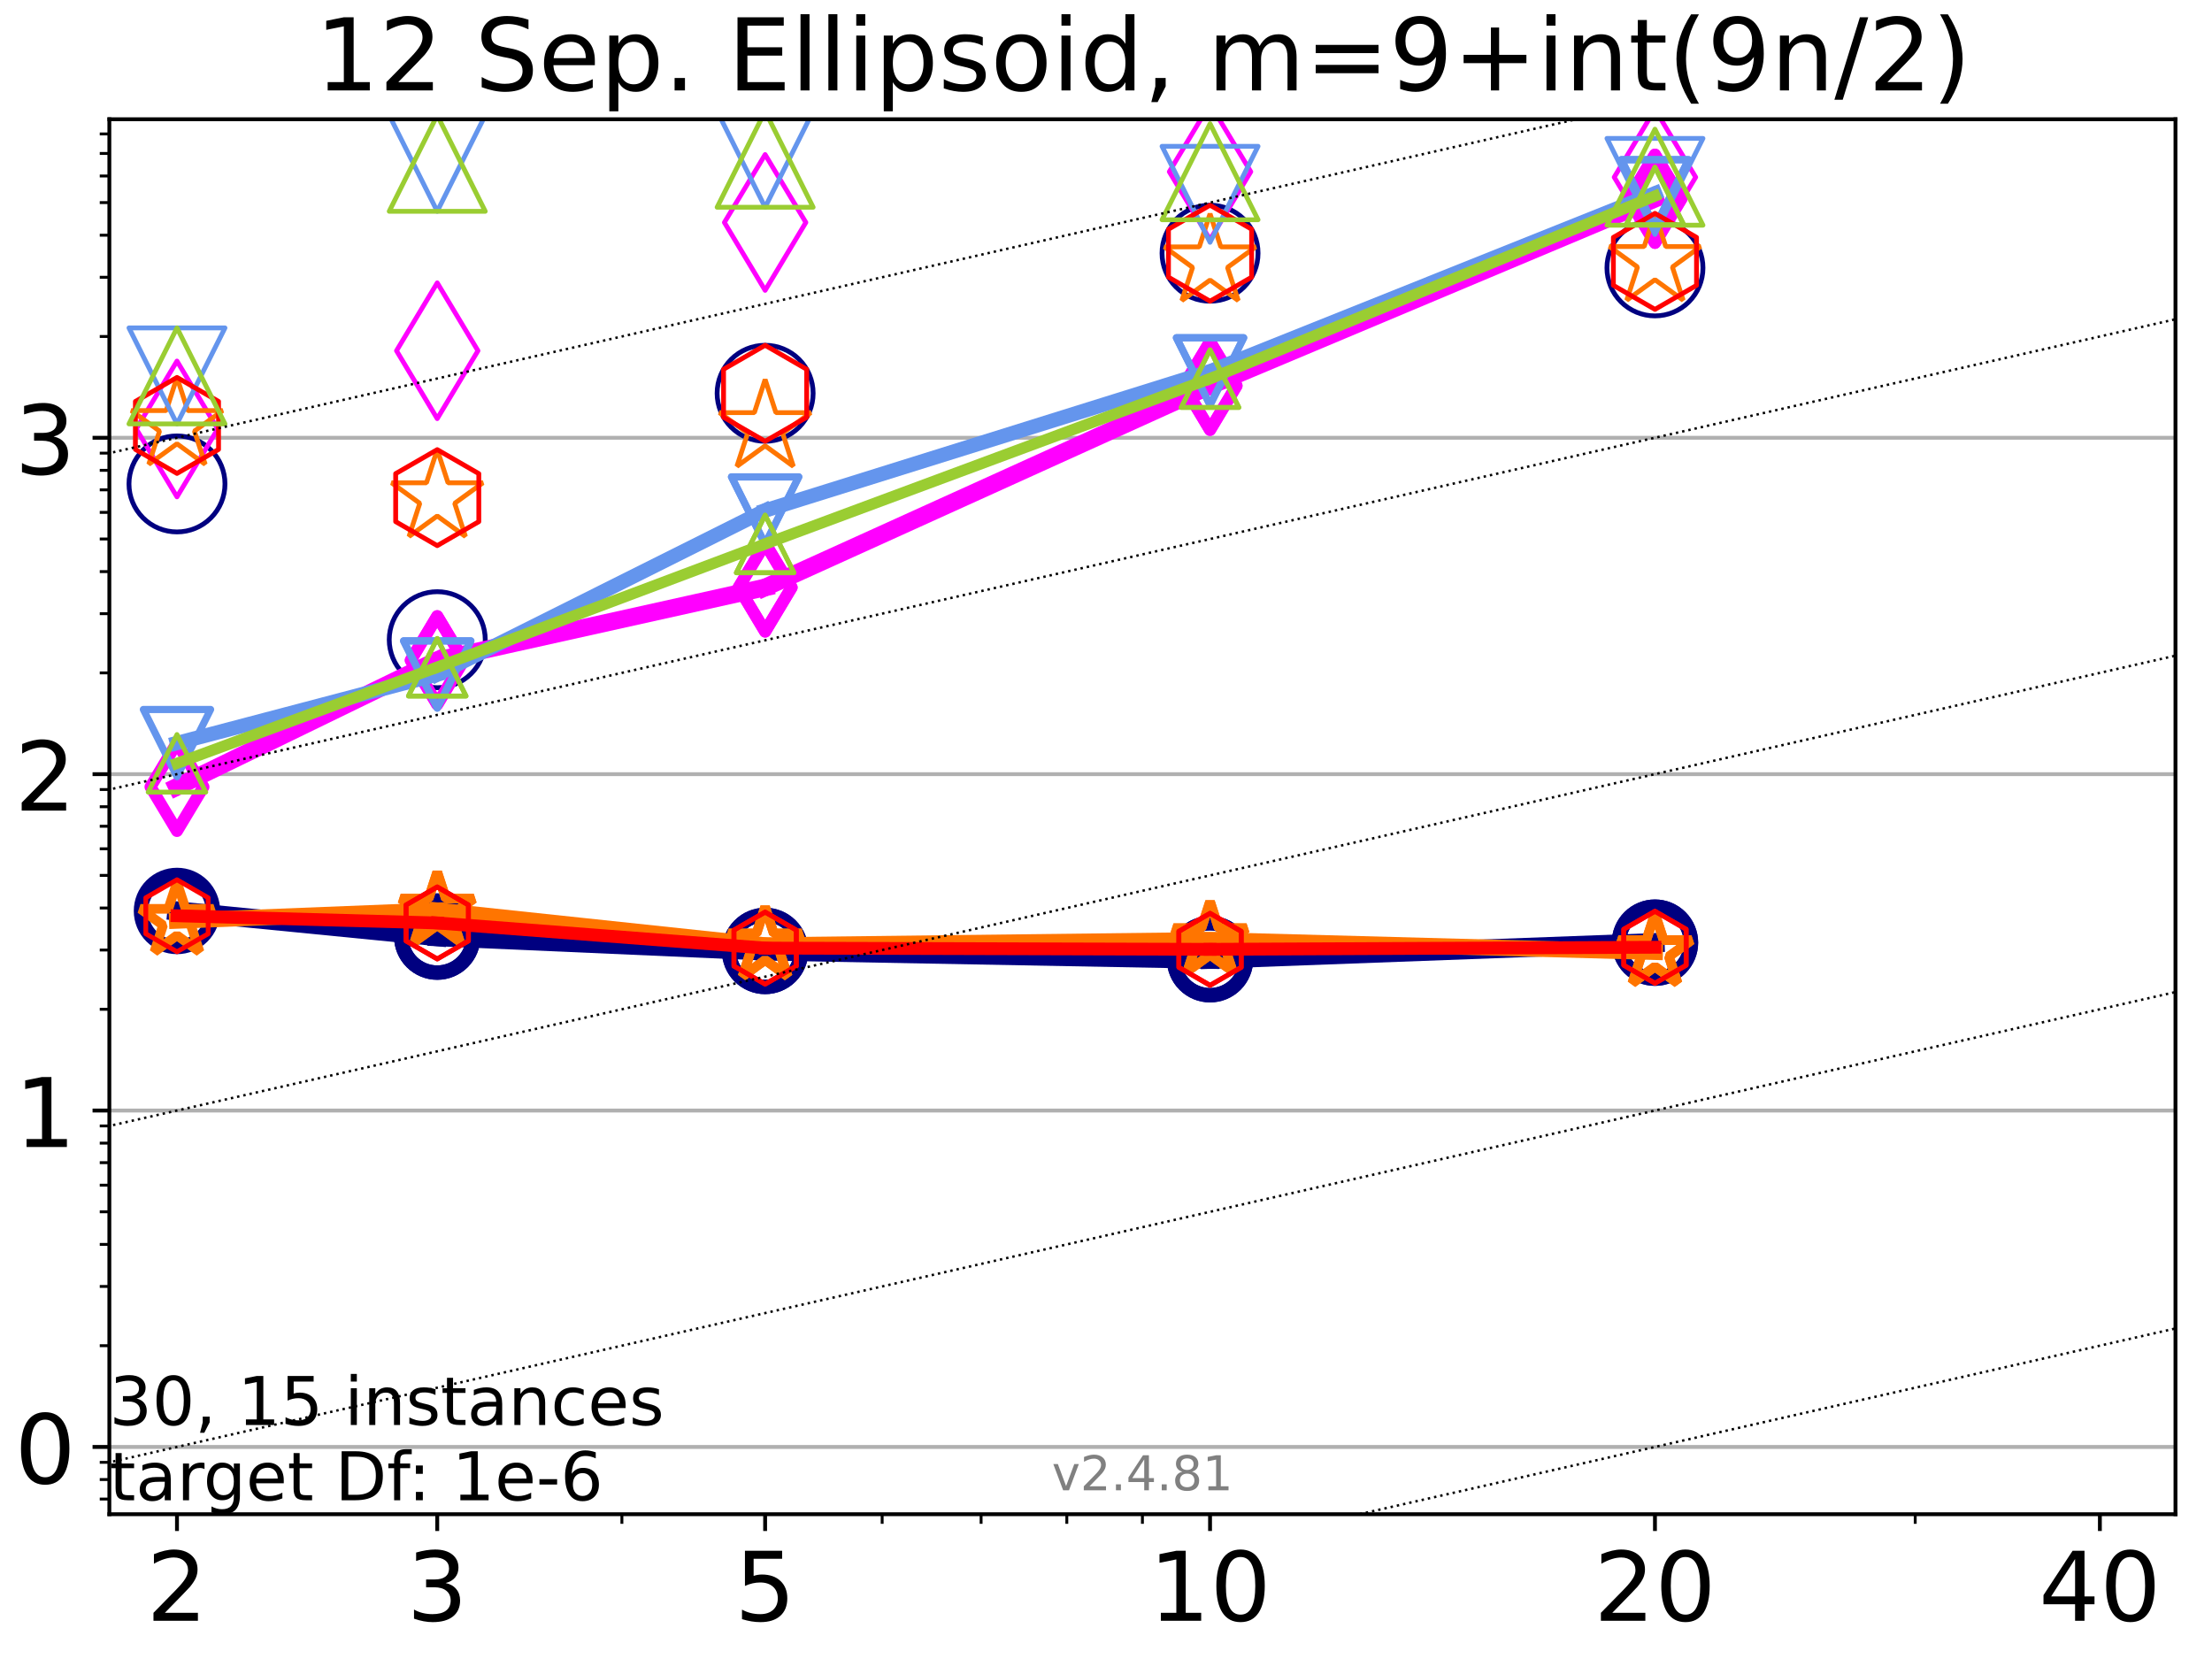 <?xml version="1.0" encoding="utf-8" standalone="no"?>
<!DOCTYPE svg PUBLIC "-//W3C//DTD SVG 1.1//EN"
  "http://www.w3.org/Graphics/SVG/1.1/DTD/svg11.dtd">
<!-- Created with matplotlib (https://matplotlib.org/) -->
<svg height="345.6pt" version="1.1" viewBox="0 0 460.8 345.6" width="460.8pt" xmlns="http://www.w3.org/2000/svg" xmlns:xlink="http://www.w3.org/1999/xlink">
 <defs>
  <style type="text/css">*{stroke-linecap:butt;stroke-linejoin:round;}</style>
 </defs>
 <g id="figure_1">
  <g id="patch_1">
   <path d="M 0 345.6 
L 460.8 345.6 
L 460.8 0 
L 0 0 
z
" style="fill:#ffffff;"/>
  </g>
  <g id="axes_1">
   <g id="patch_2">
    <path d="M 22.78 315.44 
L 453.192 315.44 
L 453.192 24.84 
L 22.78 24.84 
z
" style="fill:#ffffff;"/>
   </g>
   <g id="matplotlib.axis_1">
    <g id="xtick_1">
     <g id="line2d_1">
      <defs>
       <path d="M 0 0 
L 0 3.5 
" id="mc86d91d394" style="stroke:#000000;stroke-width:0.8;"/>
      </defs>
      <g>
       <use style="stroke:#000000;stroke-width:0.8;" x="36.868" xlink:href="#mc86d91d394" y="315.44"/>
      </g>
     </g>
     <g id="text_1">
      <!-- 2 -->
      <g transform="translate(30.506 337.637)scale(0.2 -0.2)">
       <defs>
        <path d="M 19.188 8.297 
L 53.609 8.297 
L 53.609 0 
L 7.328 0 
L 7.328 8.297 
Q 12.938 14.109 22.625 23.891 
Q 32.328 33.688 34.812 36.531 
Q 39.547 41.844 41.422 45.531 
Q 43.312 49.219 43.312 52.781 
Q 43.312 58.594 39.234 62.25 
Q 35.156 65.922 28.609 65.922 
Q 23.969 65.922 18.812 64.312 
Q 13.672 62.703 7.812 59.422 
L 7.812 69.391 
Q 13.766 71.781 18.938 73 
Q 24.125 74.219 28.422 74.219 
Q 39.75 74.219 46.484 68.547 
Q 53.219 62.891 53.219 53.422 
Q 53.219 48.922 51.531 44.891 
Q 49.859 40.875 45.406 35.406 
Q 44.188 33.984 37.641 27.219 
Q 31.109 20.453 19.188 8.297 
z
" id="DejaVuSans-50"/>
       </defs>
       <use xlink:href="#DejaVuSans-50"/>
      </g>
     </g>
    </g>
    <g id="xtick_2">
     <g id="line2d_2">
      <g>
       <use style="stroke:#000000;stroke-width:0.8;" x="91.085" xlink:href="#mc86d91d394" y="315.44"/>
      </g>
     </g>
     <g id="text_2">
      <!-- 3 -->
      <g transform="translate(84.723 337.637)scale(0.2 -0.2)">
       <defs>
        <path d="M 40.578 39.312 
Q 47.656 37.797 51.625 33 
Q 55.609 28.219 55.609 21.188 
Q 55.609 10.406 48.188 4.484 
Q 40.766 -1.422 27.094 -1.422 
Q 22.516 -1.422 17.656 -0.516 
Q 12.797 0.391 7.625 2.203 
L 7.625 11.719 
Q 11.719 9.328 16.594 8.109 
Q 21.484 6.891 26.812 6.891 
Q 36.078 6.891 40.938 10.547 
Q 45.797 14.203 45.797 21.188 
Q 45.797 27.641 41.281 31.266 
Q 36.766 34.906 28.719 34.906 
L 20.219 34.906 
L 20.219 43.016 
L 29.109 43.016 
Q 36.375 43.016 40.234 45.922 
Q 44.094 48.828 44.094 54.297 
Q 44.094 59.906 40.109 62.906 
Q 36.141 65.922 28.719 65.922 
Q 24.656 65.922 20.016 65.031 
Q 15.375 64.156 9.812 62.312 
L 9.812 71.094 
Q 15.438 72.656 20.344 73.438 
Q 25.25 74.219 29.594 74.219 
Q 40.828 74.219 47.359 69.109 
Q 53.906 64.016 53.906 55.328 
Q 53.906 49.266 50.438 45.094 
Q 46.969 40.922 40.578 39.312 
z
" id="DejaVuSans-51"/>
       </defs>
       <use xlink:href="#DejaVuSans-51"/>
      </g>
     </g>
    </g>
    <g id="xtick_3">
     <g id="line2d_3">
      <g>
       <use style="stroke:#000000;stroke-width:0.8;" x="159.39" xlink:href="#mc86d91d394" y="315.44"/>
      </g>
     </g>
     <g id="text_3">
      <!-- 5 -->
      <g transform="translate(153.028 337.637)scale(0.2 -0.2)">
       <defs>
        <path d="M 10.797 72.906 
L 49.516 72.906 
L 49.516 64.594 
L 19.828 64.594 
L 19.828 46.734 
Q 21.969 47.469 24.109 47.828 
Q 26.266 48.188 28.422 48.188 
Q 40.625 48.188 47.75 41.5 
Q 54.891 34.812 54.891 23.391 
Q 54.891 11.625 47.562 5.094 
Q 40.234 -1.422 26.906 -1.422 
Q 22.312 -1.422 17.547 -0.641 
Q 12.797 0.141 7.719 1.703 
L 7.719 11.625 
Q 12.109 9.234 16.797 8.062 
Q 21.484 6.891 26.703 6.891 
Q 35.156 6.891 40.078 11.328 
Q 45.016 15.766 45.016 23.391 
Q 45.016 31 40.078 35.438 
Q 35.156 39.891 26.703 39.891 
Q 22.75 39.891 18.812 39.016 
Q 14.891 38.141 10.797 36.281 
z
" id="DejaVuSans-53"/>
       </defs>
       <use xlink:href="#DejaVuSans-53"/>
      </g>
     </g>
    </g>
    <g id="xtick_4">
     <g id="line2d_4">
      <g>
       <use style="stroke:#000000;stroke-width:0.8;" x="252.074" xlink:href="#mc86d91d394" y="315.44"/>
      </g>
     </g>
     <g id="text_4">
      <!-- 10 -->
      <g transform="translate(239.349 337.637)scale(0.2 -0.2)">
       <defs>
        <path d="M 12.406 8.297 
L 28.516 8.297 
L 28.516 63.922 
L 10.984 60.406 
L 10.984 69.391 
L 28.422 72.906 
L 38.281 72.906 
L 38.281 8.297 
L 54.391 8.297 
L 54.391 0 
L 12.406 0 
z
" id="DejaVuSans-49"/>
        <path d="M 31.781 66.406 
Q 24.172 66.406 20.328 58.906 
Q 16.5 51.422 16.5 36.375 
Q 16.5 21.391 20.328 13.891 
Q 24.172 6.391 31.781 6.391 
Q 39.453 6.391 43.281 13.891 
Q 47.125 21.391 47.125 36.375 
Q 47.125 51.422 43.281 58.906 
Q 39.453 66.406 31.781 66.406 
z
M 31.781 74.219 
Q 44.047 74.219 50.516 64.516 
Q 56.984 54.828 56.984 36.375 
Q 56.984 17.969 50.516 8.266 
Q 44.047 -1.422 31.781 -1.422 
Q 19.531 -1.422 13.062 8.266 
Q 6.594 17.969 6.594 36.375 
Q 6.594 54.828 13.062 64.516 
Q 19.531 74.219 31.781 74.219 
z
" id="DejaVuSans-48"/>
       </defs>
       <use xlink:href="#DejaVuSans-49"/>
       <use x="63.623" xlink:href="#DejaVuSans-48"/>
      </g>
     </g>
    </g>
    <g id="xtick_5">
     <g id="line2d_5">
      <g>
       <use style="stroke:#000000;stroke-width:0.8;" x="344.758" xlink:href="#mc86d91d394" y="315.44"/>
      </g>
     </g>
     <g id="text_5">
      <!-- 20 -->
      <g transform="translate(332.033 337.637)scale(0.2 -0.2)">
       <use xlink:href="#DejaVuSans-50"/>
       <use x="63.623" xlink:href="#DejaVuSans-48"/>
      </g>
     </g>
    </g>
    <g id="xtick_6">
     <g id="line2d_6">
      <g>
       <use style="stroke:#000000;stroke-width:0.8;" x="437.443" xlink:href="#mc86d91d394" y="315.44"/>
      </g>
     </g>
     <g id="text_6">
      <!-- 40 -->
      <g transform="translate(424.718 337.637)scale(0.2 -0.2)">
       <defs>
        <path d="M 37.797 64.312 
L 12.891 25.391 
L 37.797 25.391 
z
M 35.203 72.906 
L 47.609 72.906 
L 47.609 25.391 
L 58.016 25.391 
L 58.016 17.188 
L 47.609 17.188 
L 47.609 0 
L 37.797 0 
L 37.797 17.188 
L 4.891 17.188 
L 4.891 26.703 
z
" id="DejaVuSans-52"/>
       </defs>
       <use xlink:href="#DejaVuSans-52"/>
       <use x="63.623" xlink:href="#DejaVuSans-48"/>
      </g>
     </g>
    </g>
    <g id="xtick_7">
     <g id="line2d_7">
      <defs>
       <path d="M 0 0 
L 0 2 
" id="mafe0955df7" style="stroke:#000000;stroke-width:0.6;"/>
      </defs>
      <g>
       <use style="stroke:#000000;stroke-width:0.6;" x="129.552" xlink:href="#mafe0955df7" y="315.44"/>
      </g>
     </g>
    </g>
    <g id="xtick_8">
     <g id="line2d_8">
      <g>
       <use style="stroke:#000000;stroke-width:0.6;" x="183.769" xlink:href="#mafe0955df7" y="315.44"/>
      </g>
     </g>
    </g>
    <g id="xtick_9">
     <g id="line2d_9">
      <g>
       <use style="stroke:#000000;stroke-width:0.6;" x="204.381" xlink:href="#mafe0955df7" y="315.44"/>
      </g>
     </g>
    </g>
    <g id="xtick_10">
     <g id="line2d_10">
      <g>
       <use style="stroke:#000000;stroke-width:0.6;" x="222.237" xlink:href="#mafe0955df7" y="315.44"/>
      </g>
     </g>
    </g>
    <g id="xtick_11">
     <g id="line2d_11">
      <g>
       <use style="stroke:#000000;stroke-width:0.6;" x="237.986" xlink:href="#mafe0955df7" y="315.44"/>
      </g>
     </g>
    </g>
    <g id="xtick_12">
     <g id="line2d_12">
      <g>
       <use style="stroke:#000000;stroke-width:0.6;" x="398.975" xlink:href="#mafe0955df7" y="315.44"/>
      </g>
     </g>
    </g>
   </g>
   <g id="matplotlib.axis_2">
    <g id="ytick_1">
     <g id="line2d_13">
      <path clip-path="url(#pb2c4656d8a)" d="M 22.78 301.424 
L 453.192 301.424 
" style="fill:none;stroke:#b0b0b0;stroke-linecap:square;stroke-width:0.8;"/>
     </g>
     <g id="line2d_14">
      <defs>
       <path d="M 0 0 
L -3.5 0 
" id="ma1452797f7" style="stroke:#000000;stroke-width:0.8;"/>
      </defs>
      <g>
       <use style="stroke:#000000;stroke-width:0.8;" x="22.78" xlink:href="#ma1452797f7" y="301.424"/>
      </g>
     </g>
     <g id="text_7">
      <!-- 0 -->
      <g transform="translate(3.055 309.023)scale(0.2 -0.2)">
       <use xlink:href="#DejaVuSans-48"/>
      </g>
     </g>
    </g>
    <g id="ytick_2">
     <g id="line2d_15">
      <path clip-path="url(#pb2c4656d8a)" d="M 22.78 231.347 
L 453.192 231.347 
" style="fill:none;stroke:#b0b0b0;stroke-linecap:square;stroke-width:0.8;"/>
     </g>
     <g id="line2d_16">
      <g>
       <use style="stroke:#000000;stroke-width:0.8;" x="22.78" xlink:href="#ma1452797f7" y="231.347"/>
      </g>
     </g>
     <g id="text_8">
      <!-- 1 -->
      <g transform="translate(3.055 238.945)scale(0.2 -0.2)">
       <use xlink:href="#DejaVuSans-49"/>
      </g>
     </g>
    </g>
    <g id="ytick_3">
     <g id="line2d_17">
      <path clip-path="url(#pb2c4656d8a)" d="M 22.78 161.269 
L 453.192 161.269 
" style="fill:none;stroke:#b0b0b0;stroke-linecap:square;stroke-width:0.8;"/>
     </g>
     <g id="line2d_18">
      <g>
       <use style="stroke:#000000;stroke-width:0.8;" x="22.78" xlink:href="#ma1452797f7" y="161.269"/>
      </g>
     </g>
     <g id="text_9">
      <!-- 2 -->
      <g transform="translate(3.055 168.867)scale(0.2 -0.2)">
       <use xlink:href="#DejaVuSans-50"/>
      </g>
     </g>
    </g>
    <g id="ytick_4">
     <g id="line2d_19">
      <path clip-path="url(#pb2c4656d8a)" d="M 22.78 91.191 
L 453.192 91.191 
" style="fill:none;stroke:#b0b0b0;stroke-linecap:square;stroke-width:0.8;"/>
     </g>
     <g id="line2d_20">
      <g>
       <use style="stroke:#000000;stroke-width:0.8;" x="22.78" xlink:href="#ma1452797f7" y="91.191"/>
      </g>
     </g>
     <g id="text_10">
      <!-- 3 -->
      <g transform="translate(3.055 98.789)scale(0.2 -0.2)">
       <use xlink:href="#DejaVuSans-51"/>
      </g>
     </g>
    </g>
    <g id="ytick_5">
     <g id="line2d_21">
      <defs>
       <path d="M 0 0 
L -2 0 
" id="m7621f796a2" style="stroke:#000000;stroke-width:0.6;"/>
      </defs>
      <g>
       <use style="stroke:#000000;stroke-width:0.6;" x="22.78" xlink:href="#m7621f796a2" y="312.28"/>
      </g>
     </g>
    </g>
    <g id="ytick_6">
     <g id="line2d_22">
      <g>
       <use style="stroke:#000000;stroke-width:0.6;" x="22.78" xlink:href="#m7621f796a2" y="308.216"/>
      </g>
     </g>
    </g>
    <g id="ytick_7">
     <g id="line2d_23">
      <g>
       <use style="stroke:#000000;stroke-width:0.6;" x="22.78" xlink:href="#m7621f796a2" y="304.631"/>
      </g>
     </g>
    </g>
    <g id="ytick_8">
     <g id="line2d_24">
      <g>
       <use style="stroke:#000000;stroke-width:0.6;" x="22.78" xlink:href="#m7621f796a2" y="280.329"/>
      </g>
     </g>
    </g>
    <g id="ytick_9">
     <g id="line2d_25">
      <g>
       <use style="stroke:#000000;stroke-width:0.6;" x="22.78" xlink:href="#m7621f796a2" y="267.989"/>
      </g>
     </g>
    </g>
    <g id="ytick_10">
     <g id="line2d_26">
      <g>
       <use style="stroke:#000000;stroke-width:0.6;" x="22.78" xlink:href="#m7621f796a2" y="259.233"/>
      </g>
     </g>
    </g>
    <g id="ytick_11">
     <g id="line2d_27">
      <g>
       <use style="stroke:#000000;stroke-width:0.6;" x="22.78" xlink:href="#m7621f796a2" y="252.442"/>
      </g>
     </g>
    </g>
    <g id="ytick_12">
     <g id="line2d_28">
      <g>
       <use style="stroke:#000000;stroke-width:0.6;" x="22.78" xlink:href="#m7621f796a2" y="246.893"/>
      </g>
     </g>
    </g>
    <g id="ytick_13">
     <g id="line2d_29">
      <g>
       <use style="stroke:#000000;stroke-width:0.6;" x="22.78" xlink:href="#m7621f796a2" y="242.202"/>
      </g>
     </g>
    </g>
    <g id="ytick_14">
     <g id="line2d_30">
      <g>
       <use style="stroke:#000000;stroke-width:0.6;" x="22.78" xlink:href="#m7621f796a2" y="238.138"/>
      </g>
     </g>
    </g>
    <g id="ytick_15">
     <g id="line2d_31">
      <g>
       <use style="stroke:#000000;stroke-width:0.6;" x="22.78" xlink:href="#m7621f796a2" y="234.553"/>
      </g>
     </g>
    </g>
    <g id="ytick_16">
     <g id="line2d_32">
      <g>
       <use style="stroke:#000000;stroke-width:0.6;" x="22.78" xlink:href="#m7621f796a2" y="210.251"/>
      </g>
     </g>
    </g>
    <g id="ytick_17">
     <g id="line2d_33">
      <g>
       <use style="stroke:#000000;stroke-width:0.6;" x="22.78" xlink:href="#m7621f796a2" y="197.911"/>
      </g>
     </g>
    </g>
    <g id="ytick_18">
     <g id="line2d_34">
      <g>
       <use style="stroke:#000000;stroke-width:0.6;" x="22.78" xlink:href="#m7621f796a2" y="189.155"/>
      </g>
     </g>
    </g>
    <g id="ytick_19">
     <g id="line2d_35">
      <g>
       <use style="stroke:#000000;stroke-width:0.6;" x="22.78" xlink:href="#m7621f796a2" y="182.364"/>
      </g>
     </g>
    </g>
    <g id="ytick_20">
     <g id="line2d_36">
      <g>
       <use style="stroke:#000000;stroke-width:0.6;" x="22.78" xlink:href="#m7621f796a2" y="176.815"/>
      </g>
     </g>
    </g>
    <g id="ytick_21">
     <g id="line2d_37">
      <g>
       <use style="stroke:#000000;stroke-width:0.6;" x="22.78" xlink:href="#m7621f796a2" y="172.124"/>
      </g>
     </g>
    </g>
    <g id="ytick_22">
     <g id="line2d_38">
      <g>
       <use style="stroke:#000000;stroke-width:0.6;" x="22.78" xlink:href="#m7621f796a2" y="168.06"/>
      </g>
     </g>
    </g>
    <g id="ytick_23">
     <g id="line2d_39">
      <g>
       <use style="stroke:#000000;stroke-width:0.6;" x="22.78" xlink:href="#m7621f796a2" y="164.475"/>
      </g>
     </g>
    </g>
    <g id="ytick_24">
     <g id="line2d_40">
      <g>
       <use style="stroke:#000000;stroke-width:0.6;" x="22.78" xlink:href="#m7621f796a2" y="140.173"/>
      </g>
     </g>
    </g>
    <g id="ytick_25">
     <g id="line2d_41">
      <g>
       <use style="stroke:#000000;stroke-width:0.6;" x="22.78" xlink:href="#m7621f796a2" y="127.833"/>
      </g>
     </g>
    </g>
    <g id="ytick_26">
     <g id="line2d_42">
      <g>
       <use style="stroke:#000000;stroke-width:0.6;" x="22.78" xlink:href="#m7621f796a2" y="119.078"/>
      </g>
     </g>
    </g>
    <g id="ytick_27">
     <g id="line2d_43">
      <g>
       <use style="stroke:#000000;stroke-width:0.6;" x="22.78" xlink:href="#m7621f796a2" y="112.286"/>
      </g>
     </g>
    </g>
    <g id="ytick_28">
     <g id="line2d_44">
      <g>
       <use style="stroke:#000000;stroke-width:0.6;" x="22.78" xlink:href="#m7621f796a2" y="106.738"/>
      </g>
     </g>
    </g>
    <g id="ytick_29">
     <g id="line2d_45">
      <g>
       <use style="stroke:#000000;stroke-width:0.6;" x="22.78" xlink:href="#m7621f796a2" y="102.046"/>
      </g>
     </g>
    </g>
    <g id="ytick_30">
     <g id="line2d_46">
      <g>
       <use style="stroke:#000000;stroke-width:0.6;" x="22.78" xlink:href="#m7621f796a2" y="97.982"/>
      </g>
     </g>
    </g>
    <g id="ytick_31">
     <g id="line2d_47">
      <g>
       <use style="stroke:#000000;stroke-width:0.6;" x="22.78" xlink:href="#m7621f796a2" y="94.397"/>
      </g>
     </g>
    </g>
    <g id="ytick_32">
     <g id="line2d_48">
      <g>
       <use style="stroke:#000000;stroke-width:0.6;" x="22.78" xlink:href="#m7621f796a2" y="70.095"/>
      </g>
     </g>
    </g>
    <g id="ytick_33">
     <g id="line2d_49">
      <g>
       <use style="stroke:#000000;stroke-width:0.6;" x="22.78" xlink:href="#m7621f796a2" y="57.755"/>
      </g>
     </g>
    </g>
    <g id="ytick_34">
     <g id="line2d_50">
      <g>
       <use style="stroke:#000000;stroke-width:0.6;" x="22.78" xlink:href="#m7621f796a2" y="49"/>
      </g>
     </g>
    </g>
    <g id="ytick_35">
     <g id="line2d_51">
      <g>
       <use style="stroke:#000000;stroke-width:0.6;" x="22.78" xlink:href="#m7621f796a2" y="42.208"/>
      </g>
     </g>
    </g>
    <g id="ytick_36">
     <g id="line2d_52">
      <g>
       <use style="stroke:#000000;stroke-width:0.6;" x="22.78" xlink:href="#m7621f796a2" y="36.66"/>
      </g>
     </g>
    </g>
    <g id="ytick_37">
     <g id="line2d_53">
      <g>
       <use style="stroke:#000000;stroke-width:0.6;" x="22.78" xlink:href="#m7621f796a2" y="31.968"/>
      </g>
     </g>
    </g>
    <g id="ytick_38">
     <g id="line2d_54">
      <g>
       <use style="stroke:#000000;stroke-width:0.6;" x="22.78" xlink:href="#m7621f796a2" y="27.904"/>
      </g>
     </g>
    </g>
   </g>
   <g id="line2d_55">
    <path clip-path="url(#pb2c4656d8a)" d="M 36.868 189.77 
L 91.085 195.113 
" style="fill:none;stroke:#000080;stroke-linecap:square;stroke-width:4;"/>
    <defs>
     <path d="M 0 7.5 
C 1.989 7.5 3.897 6.71 5.303 5.303 
C 6.71 3.897 7.5 1.989 7.5 0 
C 7.5 -1.989 6.71 -3.897 5.303 -5.303 
C 3.897 -6.71 1.989 -7.5 0 -7.5 
C -1.989 -7.5 -3.897 -6.71 -5.303 -5.303 
C -6.71 -3.897 -7.5 -1.989 -7.5 0 
C -7.5 1.989 -6.71 3.897 -5.303 5.303 
C -3.897 6.71 -1.989 7.5 0 7.5 
z
" id="m06cdf4fa27" style="stroke:#000080;stroke-width:3;"/>
    </defs>
    <g clip-path="url(#pb2c4656d8a)">
     <use style="fill-opacity:0;stroke:#000080;stroke-width:3;" x="36.868" xlink:href="#m06cdf4fa27" y="189.77"/>
     <use style="fill-opacity:0;stroke:#000080;stroke-width:3;" x="91.085" xlink:href="#m06cdf4fa27" y="195.113"/>
    </g>
   </g>
   <g id="line2d_56">
    <path clip-path="url(#pb2c4656d8a)" d="M 91.085 195.113 
L 159.39 198.101 
" style="fill:none;stroke:#000080;stroke-linecap:square;stroke-width:4;"/>
    <g clip-path="url(#pb2c4656d8a)">
     <use style="fill-opacity:0;stroke:#000080;stroke-width:3;" x="91.085" xlink:href="#m06cdf4fa27" y="195.113"/>
     <use style="fill-opacity:0;stroke:#000080;stroke-width:3;" x="159.39" xlink:href="#m06cdf4fa27" y="198.101"/>
    </g>
   </g>
   <g id="line2d_57">
    <path clip-path="url(#pb2c4656d8a)" d="M 159.39 198.101 
L 252.074 199.823 
" style="fill:none;stroke:#000080;stroke-linecap:square;stroke-width:4;"/>
    <g clip-path="url(#pb2c4656d8a)">
     <use style="fill-opacity:0;stroke:#000080;stroke-width:3;" x="159.39" xlink:href="#m06cdf4fa27" y="198.101"/>
     <use style="fill-opacity:0;stroke:#000080;stroke-width:3;" x="252.074" xlink:href="#m06cdf4fa27" y="199.823"/>
    </g>
   </g>
   <g id="line2d_58">
    <path clip-path="url(#pb2c4656d8a)" d="M 252.074 199.823 
L 344.758 196.375 
" style="fill:none;stroke:#000080;stroke-linecap:square;stroke-width:4;"/>
    <g clip-path="url(#pb2c4656d8a)">
     <use style="fill-opacity:0;stroke:#000080;stroke-width:3;" x="252.074" xlink:href="#m06cdf4fa27" y="199.823"/>
     <use style="fill-opacity:0;stroke:#000080;stroke-width:3;" x="344.758" xlink:href="#m06cdf4fa27" y="196.375"/>
    </g>
   </g>
   <g id="line2d_59">
    <path clip-path="url(#pb2c4656d8a)" d="M 344.758 196.375 
" style="fill:none;stroke:#000080;stroke-linecap:square;stroke-width:4;"/>
    <g clip-path="url(#pb2c4656d8a)">
     <use style="fill-opacity:0;stroke:#000080;stroke-width:3;" x="344.758" xlink:href="#m06cdf4fa27" y="196.375"/>
    </g>
   </g>
   <g id="line2d_60"/>
   <g id="line2d_61">
    <defs>
     <path d="M 0 10 
C 2.652 10 5.196 8.946 7.071 7.071 
C 8.946 5.196 10 2.652 10 0 
C 10 -2.652 8.946 -5.196 7.071 -7.071 
C 5.196 -8.946 2.652 -10 0 -10 
C -2.652 -10 -5.196 -8.946 -7.071 -7.071 
C -8.946 -5.196 -10 -2.652 -10 0 
C -10 2.652 -8.946 5.196 -7.071 7.071 
C -5.196 8.946 -2.652 10 0 10 
z
" id="me955bba73d" style="stroke:#000080;"/>
    </defs>
    <g clip-path="url(#pb2c4656d8a)">
     <use style="fill-opacity:0;stroke:#000080;" x="36.868" xlink:href="#me955bba73d" y="100.811"/>
     <use style="fill-opacity:0;stroke:#000080;" x="91.085" xlink:href="#me955bba73d" y="133.26"/>
     <use style="fill-opacity:0;stroke:#000080;" x="159.39" xlink:href="#me955bba73d" y="81.927"/>
     <use style="fill-opacity:0;stroke:#000080;" x="252.074" xlink:href="#me955bba73d" y="52.744"/>
     <use style="fill-opacity:0;stroke:#000080;" x="344.758" xlink:href="#me955bba73d" y="55.808"/>
    </g>
   </g>
   <g id="line2d_62">
    <path clip-path="url(#pb2c4656d8a)" d="M 36.868 163.917 
L 91.085 137.557 
" style="fill:none;stroke:#ff00ff;stroke-linecap:square;stroke-width:3.667;"/>
    <defs>
     <path d="M -0 9.192 
L 5.515 0 
L 0 -9.192 
L -5.515 -0 
z
" id="me0d8ff92cf" style="stroke:#ff00ff;stroke-linejoin:miter;stroke-width:2.5;"/>
    </defs>
    <g clip-path="url(#pb2c4656d8a)">
     <use style="fill-opacity:0;stroke:#ff00ff;stroke-linejoin:miter;stroke-width:2.5;" x="36.868" xlink:href="#me0d8ff92cf" y="163.917"/>
     <use style="fill-opacity:0;stroke:#ff00ff;stroke-linejoin:miter;stroke-width:2.5;" x="91.085" xlink:href="#me0d8ff92cf" y="137.557"/>
    </g>
   </g>
   <g id="line2d_63">
    <path clip-path="url(#pb2c4656d8a)" d="M 91.085 137.557 
L 159.39 122.373 
" style="fill:none;stroke:#ff00ff;stroke-linecap:square;stroke-width:3.667;"/>
    <g clip-path="url(#pb2c4656d8a)">
     <use style="fill-opacity:0;stroke:#ff00ff;stroke-linejoin:miter;stroke-width:2.5;" x="91.085" xlink:href="#me0d8ff92cf" y="137.557"/>
     <use style="fill-opacity:0;stroke:#ff00ff;stroke-linejoin:miter;stroke-width:2.5;" x="159.39" xlink:href="#me0d8ff92cf" y="122.373"/>
    </g>
   </g>
   <g id="line2d_64">
    <path clip-path="url(#pb2c4656d8a)" d="M 159.39 122.373 
L 252.074 80.362 
" style="fill:none;stroke:#ff00ff;stroke-linecap:square;stroke-width:3.667;"/>
    <g clip-path="url(#pb2c4656d8a)">
     <use style="fill-opacity:0;stroke:#ff00ff;stroke-linejoin:miter;stroke-width:2.5;" x="159.39" xlink:href="#me0d8ff92cf" y="122.373"/>
     <use style="fill-opacity:0;stroke:#ff00ff;stroke-linejoin:miter;stroke-width:2.5;" x="252.074" xlink:href="#me0d8ff92cf" y="80.362"/>
    </g>
   </g>
   <g id="line2d_65">
    <path clip-path="url(#pb2c4656d8a)" d="M 252.074 80.362 
L 344.758 41.407 
" style="fill:none;stroke:#ff00ff;stroke-linecap:square;stroke-width:3.667;"/>
    <g clip-path="url(#pb2c4656d8a)">
     <use style="fill-opacity:0;stroke:#ff00ff;stroke-linejoin:miter;stroke-width:2.5;" x="252.074" xlink:href="#me0d8ff92cf" y="80.362"/>
     <use style="fill-opacity:0;stroke:#ff00ff;stroke-linejoin:miter;stroke-width:2.5;" x="344.758" xlink:href="#me0d8ff92cf" y="41.407"/>
    </g>
   </g>
   <g id="line2d_66">
    <path clip-path="url(#pb2c4656d8a)" d="M 344.758 41.407 
" style="fill:none;stroke:#ff00ff;stroke-linecap:square;stroke-width:3.667;"/>
    <g clip-path="url(#pb2c4656d8a)">
     <use style="fill-opacity:0;stroke:#ff00ff;stroke-linejoin:miter;stroke-width:2.5;" x="344.758" xlink:href="#me0d8ff92cf" y="41.407"/>
    </g>
   </g>
   <g id="line2d_67"/>
   <g id="line2d_68">
    <defs>
     <path d="M -0 14.142 
L 8.485 0 
L -0 -14.142 
L -8.485 -0 
z
" id="m33fb35540e" style="stroke:#ff00ff;stroke-linejoin:miter;"/>
    </defs>
    <g clip-path="url(#pb2c4656d8a)">
     <use style="fill-opacity:0;stroke:#ff00ff;stroke-linejoin:miter;" x="36.868" xlink:href="#m33fb35540e" y="89.36"/>
     <use style="fill-opacity:0;stroke:#ff00ff;stroke-linejoin:miter;" x="91.085" xlink:href="#m33fb35540e" y="73.066"/>
     <use style="fill-opacity:0;stroke:#ff00ff;stroke-linejoin:miter;" x="159.39" xlink:href="#m33fb35540e" y="46.342"/>
     <use style="fill-opacity:0;stroke:#ff00ff;stroke-linejoin:miter;" x="252.074" xlink:href="#m33fb35540e" y="35.778"/>
     <use style="fill-opacity:0;stroke:#ff00ff;stroke-linejoin:miter;" x="344.758" xlink:href="#m33fb35540e" y="36.914"/>
    </g>
   </g>
   <g id="line2d_69">
    <path clip-path="url(#pb2c4656d8a)" d="M 36.868 191.804 
L 91.085 189.667 
" style="fill:none;stroke:#ff7500;stroke-linecap:square;stroke-width:3.333;"/>
    <defs>
     <path d="M 0 -8 
L -1.796 -2.472 
L -7.608 -2.472 
L -2.906 0.944 
L -4.702 6.472 
L -0 3.056 
L 4.702 6.472 
L 2.906 0.944 
L 7.608 -2.472 
L 1.796 -2.472 
z
" id="m8369d6588d" style="stroke:#ff7500;stroke-linejoin:bevel;stroke-width:2;"/>
    </defs>
    <g clip-path="url(#pb2c4656d8a)">
     <use style="fill-opacity:0;stroke:#ff7500;stroke-linejoin:bevel;stroke-width:2;" x="36.868" xlink:href="#m8369d6588d" y="191.804"/>
     <use style="fill-opacity:0;stroke:#ff7500;stroke-linejoin:bevel;stroke-width:2;" x="91.085" xlink:href="#m8369d6588d" y="189.667"/>
    </g>
   </g>
   <g id="line2d_70">
    <path clip-path="url(#pb2c4656d8a)" d="M 91.085 189.667 
L 159.39 196.926 
" style="fill:none;stroke:#ff7500;stroke-linecap:square;stroke-width:3.333;"/>
    <g clip-path="url(#pb2c4656d8a)">
     <use style="fill-opacity:0;stroke:#ff7500;stroke-linejoin:bevel;stroke-width:2;" x="91.085" xlink:href="#m8369d6588d" y="189.667"/>
     <use style="fill-opacity:0;stroke:#ff7500;stroke-linejoin:bevel;stroke-width:2;" x="159.39" xlink:href="#m8369d6588d" y="196.926"/>
    </g>
   </g>
   <g id="line2d_71">
    <path clip-path="url(#pb2c4656d8a)" d="M 159.39 196.926 
L 252.074 195.833 
" style="fill:none;stroke:#ff7500;stroke-linecap:square;stroke-width:3.333;"/>
    <g clip-path="url(#pb2c4656d8a)">
     <use style="fill-opacity:0;stroke:#ff7500;stroke-linejoin:bevel;stroke-width:2;" x="159.39" xlink:href="#m8369d6588d" y="196.926"/>
     <use style="fill-opacity:0;stroke:#ff7500;stroke-linejoin:bevel;stroke-width:2;" x="252.074" xlink:href="#m8369d6588d" y="195.833"/>
    </g>
   </g>
   <g id="line2d_72">
    <path clip-path="url(#pb2c4656d8a)" d="M 252.074 195.833 
L 344.758 198.316 
" style="fill:none;stroke:#ff7500;stroke-linecap:square;stroke-width:3.333;"/>
    <g clip-path="url(#pb2c4656d8a)">
     <use style="fill-opacity:0;stroke:#ff7500;stroke-linejoin:bevel;stroke-width:2;" x="252.074" xlink:href="#m8369d6588d" y="195.833"/>
     <use style="fill-opacity:0;stroke:#ff7500;stroke-linejoin:bevel;stroke-width:2;" x="344.758" xlink:href="#m8369d6588d" y="198.316"/>
    </g>
   </g>
   <g id="line2d_73">
    <path clip-path="url(#pb2c4656d8a)" d="M 344.758 198.316 
" style="fill:none;stroke:#ff7500;stroke-linecap:square;stroke-width:3.333;"/>
    <g clip-path="url(#pb2c4656d8a)">
     <use style="fill-opacity:0;stroke:#ff7500;stroke-linejoin:bevel;stroke-width:2;" x="344.758" xlink:href="#m8369d6588d" y="198.316"/>
    </g>
   </g>
   <g id="line2d_74"/>
   <g id="line2d_75">
    <defs>
     <path d="M 0 -10 
L -2.245 -3.09 
L -9.511 -3.09 
L -3.633 1.18 
L -5.878 8.09 
L -0 3.82 
L 5.878 8.09 
L 3.633 1.18 
L 9.511 -3.09 
L 2.245 -3.09 
z
" id="md90e65646b" style="stroke:#ff7500;stroke-linejoin:bevel;"/>
    </defs>
    <g clip-path="url(#pb2c4656d8a)">
     <use style="fill-opacity:0;stroke:#ff7500;stroke-linejoin:bevel;" x="36.868" xlink:href="#md90e65646b" y="88.624"/>
     <use style="fill-opacity:0;stroke:#ff7500;stroke-linejoin:bevel;" x="91.085" xlink:href="#md90e65646b" y="103.668"/>
     <use style="fill-opacity:0;stroke:#ff7500;stroke-linejoin:bevel;" x="159.39" xlink:href="#md90e65646b" y="89.052"/>
     <use style="fill-opacity:0;stroke:#ff7500;stroke-linejoin:bevel;" x="252.074" xlink:href="#md90e65646b" y="54.522"/>
     <use style="fill-opacity:0;stroke:#ff7500;stroke-linejoin:bevel;" x="344.758" xlink:href="#md90e65646b" y="54.448"/>
    </g>
   </g>
   <g id="line2d_76">
    <path clip-path="url(#pb2c4656d8a)" d="M 36.868 154.796 
L 91.085 140.51 
" style="fill:none;stroke:#6495ed;stroke-linecap:square;stroke-width:3;"/>
    <defs>
     <path d="M -0 7 
L 7 -7 
L -7 -7 
z
" id="mfa515e1fa5" style="stroke:#6495ed;stroke-linejoin:miter;stroke-width:1.5;"/>
    </defs>
    <g clip-path="url(#pb2c4656d8a)">
     <use style="fill-opacity:0;stroke:#6495ed;stroke-linejoin:miter;stroke-width:1.5;" x="36.868" xlink:href="#mfa515e1fa5" y="154.796"/>
     <use style="fill-opacity:0;stroke:#6495ed;stroke-linejoin:miter;stroke-width:1.5;" x="91.085" xlink:href="#mfa515e1fa5" y="140.51"/>
    </g>
   </g>
   <g id="line2d_77">
    <path clip-path="url(#pb2c4656d8a)" d="M 91.085 140.51 
L 159.39 106.344 
" style="fill:none;stroke:#6495ed;stroke-linecap:square;stroke-width:3;"/>
    <g clip-path="url(#pb2c4656d8a)">
     <use style="fill-opacity:0;stroke:#6495ed;stroke-linejoin:miter;stroke-width:1.5;" x="91.085" xlink:href="#mfa515e1fa5" y="140.51"/>
     <use style="fill-opacity:0;stroke:#6495ed;stroke-linejoin:miter;stroke-width:1.5;" x="159.39" xlink:href="#mfa515e1fa5" y="106.344"/>
    </g>
   </g>
   <g id="line2d_78">
    <path clip-path="url(#pb2c4656d8a)" d="M 159.39 106.344 
L 252.074 77.363 
" style="fill:none;stroke:#6495ed;stroke-linecap:square;stroke-width:3;"/>
    <g clip-path="url(#pb2c4656d8a)">
     <use style="fill-opacity:0;stroke:#6495ed;stroke-linejoin:miter;stroke-width:1.5;" x="159.39" xlink:href="#mfa515e1fa5" y="106.344"/>
     <use style="fill-opacity:0;stroke:#6495ed;stroke-linejoin:miter;stroke-width:1.5;" x="252.074" xlink:href="#mfa515e1fa5" y="77.363"/>
    </g>
   </g>
   <g id="line2d_79">
    <path clip-path="url(#pb2c4656d8a)" d="M 252.074 77.363 
L 344.758 40.267 
" style="fill:none;stroke:#6495ed;stroke-linecap:square;stroke-width:3;"/>
    <g clip-path="url(#pb2c4656d8a)">
     <use style="fill-opacity:0;stroke:#6495ed;stroke-linejoin:miter;stroke-width:1.5;" x="252.074" xlink:href="#mfa515e1fa5" y="77.363"/>
     <use style="fill-opacity:0;stroke:#6495ed;stroke-linejoin:miter;stroke-width:1.5;" x="344.758" xlink:href="#mfa515e1fa5" y="40.267"/>
    </g>
   </g>
   <g id="line2d_80">
    <path clip-path="url(#pb2c4656d8a)" d="M 344.758 40.267 
" style="fill:none;stroke:#6495ed;stroke-linecap:square;stroke-width:3;"/>
    <g clip-path="url(#pb2c4656d8a)">
     <use style="fill-opacity:0;stroke:#6495ed;stroke-linejoin:miter;stroke-width:1.5;" x="344.758" xlink:href="#mfa515e1fa5" y="40.267"/>
    </g>
   </g>
   <g id="line2d_81"/>
   <g id="line2d_82">
    <defs>
     <path d="M -0 10 
L 10 -10 
L -10 -10 
z
" id="m45ded3a18d" style="stroke:#6495ed;stroke-linejoin:miter;"/>
    </defs>
    <g clip-path="url(#pb2c4656d8a)">
     <use style="fill-opacity:0;stroke:#6495ed;stroke-linejoin:miter;" x="36.868" xlink:href="#m45ded3a18d" y="78.308"/>
     <use style="fill-opacity:0;stroke:#6495ed;stroke-linejoin:miter;" x="91.085" xlink:href="#m45ded3a18d" y="34.02"/>
     <use style="fill-opacity:0;stroke:#6495ed;stroke-linejoin:miter;" x="159.39" xlink:href="#m45ded3a18d" y="33.173"/>
     <use style="fill-opacity:0;stroke:#6495ed;stroke-linejoin:miter;" x="252.074" xlink:href="#m45ded3a18d" y="40.478"/>
     <use style="fill-opacity:0;stroke:#6495ed;stroke-linejoin:miter;" x="344.758" xlink:href="#m45ded3a18d" y="38.833"/>
    </g>
   </g>
   <g id="line2d_83">
    <path clip-path="url(#pb2c4656d8a)" d="M 36.868 190.77 
L 91.085 192.268 
" style="fill:none;stroke:#ff0000;stroke-linecap:square;stroke-width:2.667;"/>
    <defs>
     <path d="M 0 -7.5 
L -6.495 -3.75 
L -6.495 3.75 
L -0 7.5 
L 6.495 3.75 
L 6.495 -3.75 
z
" id="m3891fff648" style="stroke:#ff0000;stroke-linejoin:miter;"/>
    </defs>
    <g clip-path="url(#pb2c4656d8a)">
     <use style="fill-opacity:0;stroke:#ff0000;stroke-linejoin:miter;" x="36.868" xlink:href="#m3891fff648" y="190.77"/>
     <use style="fill-opacity:0;stroke:#ff0000;stroke-linejoin:miter;" x="91.085" xlink:href="#m3891fff648" y="192.268"/>
    </g>
   </g>
   <g id="line2d_84">
    <path clip-path="url(#pb2c4656d8a)" d="M 91.085 192.268 
L 159.39 197.508 
" style="fill:none;stroke:#ff0000;stroke-linecap:square;stroke-width:2.667;"/>
    <g clip-path="url(#pb2c4656d8a)">
     <use style="fill-opacity:0;stroke:#ff0000;stroke-linejoin:miter;" x="91.085" xlink:href="#m3891fff648" y="192.268"/>
     <use style="fill-opacity:0;stroke:#ff0000;stroke-linejoin:miter;" x="159.39" xlink:href="#m3891fff648" y="197.508"/>
    </g>
   </g>
   <g id="line2d_85">
    <path clip-path="url(#pb2c4656d8a)" d="M 159.39 197.508 
L 252.074 197.762 
" style="fill:none;stroke:#ff0000;stroke-linecap:square;stroke-width:2.667;"/>
    <g clip-path="url(#pb2c4656d8a)">
     <use style="fill-opacity:0;stroke:#ff0000;stroke-linejoin:miter;" x="159.39" xlink:href="#m3891fff648" y="197.508"/>
     <use style="fill-opacity:0;stroke:#ff0000;stroke-linejoin:miter;" x="252.074" xlink:href="#m3891fff648" y="197.762"/>
    </g>
   </g>
   <g id="line2d_86">
    <path clip-path="url(#pb2c4656d8a)" d="M 252.074 197.762 
L 344.758 197.33 
" style="fill:none;stroke:#ff0000;stroke-linecap:square;stroke-width:2.667;"/>
    <g clip-path="url(#pb2c4656d8a)">
     <use style="fill-opacity:0;stroke:#ff0000;stroke-linejoin:miter;" x="252.074" xlink:href="#m3891fff648" y="197.762"/>
     <use style="fill-opacity:0;stroke:#ff0000;stroke-linejoin:miter;" x="344.758" xlink:href="#m3891fff648" y="197.33"/>
    </g>
   </g>
   <g id="line2d_87">
    <path clip-path="url(#pb2c4656d8a)" d="M 344.758 197.33 
" style="fill:none;stroke:#ff0000;stroke-linecap:square;stroke-width:2.667;"/>
    <g clip-path="url(#pb2c4656d8a)">
     <use style="fill-opacity:0;stroke:#ff0000;stroke-linejoin:miter;" x="344.758" xlink:href="#m3891fff648" y="197.33"/>
    </g>
   </g>
   <g id="line2d_88"/>
   <g id="line2d_89">
    <defs>
     <path d="M 0 -10 
L -8.66 -5 
L -8.66 5 
L -0 10 
L 8.66 5 
L 8.66 -5 
z
" id="m68f4d1b771" style="stroke:#ff0000;stroke-linejoin:miter;"/>
    </defs>
    <g clip-path="url(#pb2c4656d8a)">
     <use style="fill-opacity:0;stroke:#ff0000;stroke-linejoin:miter;" x="36.868" xlink:href="#m68f4d1b771" y="88.624"/>
     <use style="fill-opacity:0;stroke:#ff0000;stroke-linejoin:miter;" x="91.085" xlink:href="#m68f4d1b771" y="103.668"/>
     <use style="fill-opacity:0;stroke:#ff0000;stroke-linejoin:miter;" x="159.39" xlink:href="#m68f4d1b771" y="81.927"/>
     <use style="fill-opacity:0;stroke:#ff0000;stroke-linejoin:miter;" x="252.074" xlink:href="#m68f4d1b771" y="52.744"/>
     <use style="fill-opacity:0;stroke:#ff0000;stroke-linejoin:miter;" x="344.758" xlink:href="#m68f4d1b771" y="54.448"/>
    </g>
   </g>
   <g id="line2d_90">
    <path clip-path="url(#pb2c4656d8a)" d="M 36.868 159.016 
L 91.085 138.997 
" style="fill:none;stroke:#9acd32;stroke-linecap:square;stroke-width:2.333;"/>
    <defs>
     <path d="M 0 -6 
L -6 6 
L 6 6 
z
" id="ma3662fe8bb" style="stroke:#9acd32;stroke-linejoin:miter;"/>
    </defs>
    <g clip-path="url(#pb2c4656d8a)">
     <use style="fill-opacity:0;stroke:#9acd32;stroke-linejoin:miter;" x="36.868" xlink:href="#ma3662fe8bb" y="159.016"/>
     <use style="fill-opacity:0;stroke:#9acd32;stroke-linejoin:miter;" x="91.085" xlink:href="#ma3662fe8bb" y="138.997"/>
    </g>
   </g>
   <g id="line2d_91">
    <path clip-path="url(#pb2c4656d8a)" d="M 91.085 138.997 
L 159.39 113.316 
" style="fill:none;stroke:#9acd32;stroke-linecap:square;stroke-width:2.333;"/>
    <g clip-path="url(#pb2c4656d8a)">
     <use style="fill-opacity:0;stroke:#9acd32;stroke-linejoin:miter;" x="91.085" xlink:href="#ma3662fe8bb" y="138.997"/>
     <use style="fill-opacity:0;stroke:#9acd32;stroke-linejoin:miter;" x="159.39" xlink:href="#ma3662fe8bb" y="113.316"/>
    </g>
   </g>
   <g id="line2d_92">
    <path clip-path="url(#pb2c4656d8a)" d="M 159.39 113.316 
L 252.074 78.881 
" style="fill:none;stroke:#9acd32;stroke-linecap:square;stroke-width:2.333;"/>
    <g clip-path="url(#pb2c4656d8a)">
     <use style="fill-opacity:0;stroke:#9acd32;stroke-linejoin:miter;" x="159.39" xlink:href="#ma3662fe8bb" y="113.316"/>
     <use style="fill-opacity:0;stroke:#9acd32;stroke-linejoin:miter;" x="252.074" xlink:href="#ma3662fe8bb" y="78.881"/>
    </g>
   </g>
   <g id="line2d_93">
    <path clip-path="url(#pb2c4656d8a)" d="M 252.074 78.881 
L 344.758 40.832 
" style="fill:none;stroke:#9acd32;stroke-linecap:square;stroke-width:2.333;"/>
    <g clip-path="url(#pb2c4656d8a)">
     <use style="fill-opacity:0;stroke:#9acd32;stroke-linejoin:miter;" x="252.074" xlink:href="#ma3662fe8bb" y="78.881"/>
     <use style="fill-opacity:0;stroke:#9acd32;stroke-linejoin:miter;" x="344.758" xlink:href="#ma3662fe8bb" y="40.832"/>
    </g>
   </g>
   <g id="line2d_94">
    <path clip-path="url(#pb2c4656d8a)" d="M 344.758 40.832 
" style="fill:none;stroke:#9acd32;stroke-linecap:square;stroke-width:2.333;"/>
    <g clip-path="url(#pb2c4656d8a)">
     <use style="fill-opacity:0;stroke:#9acd32;stroke-linejoin:miter;" x="344.758" xlink:href="#ma3662fe8bb" y="40.832"/>
    </g>
   </g>
   <g id="line2d_95"/>
   <g id="line2d_96">
    <defs>
     <path d="M 0 -10 
L -10 10 
L 10 10 
z
" id="md0e7b1dbfe" style="stroke:#9acd32;stroke-linejoin:miter;"/>
    </defs>
    <g clip-path="url(#pb2c4656d8a)">
     <use style="fill-opacity:0;stroke:#9acd32;stroke-linejoin:miter;" x="36.868" xlink:href="#md0e7b1dbfe" y="78.308"/>
     <use style="fill-opacity:0;stroke:#9acd32;stroke-linejoin:miter;" x="91.085" xlink:href="#md0e7b1dbfe" y="34.02"/>
     <use style="fill-opacity:0;stroke:#9acd32;stroke-linejoin:miter;" x="159.39" xlink:href="#md0e7b1dbfe" y="33.173"/>
     <use style="fill-opacity:0;stroke:#9acd32;stroke-linejoin:miter;" x="252.074" xlink:href="#md0e7b1dbfe" y="35.778"/>
     <use style="fill-opacity:0;stroke:#9acd32;stroke-linejoin:miter;" x="344.758" xlink:href="#md0e7b1dbfe" y="36.914"/>
    </g>
   </g>
   <g id="line2d_97"/>
   <g id="line2d_98">
    <path clip-path="url(#pb2c4656d8a)" d="M 146.278 346.6 
L 461.8 274.785 
" style="fill:none;stroke:#000000;stroke-dasharray:0.5,0.825;stroke-dashoffset:0;stroke-width:0.5;"/>
   </g>
   <g id="line2d_99">
    <path clip-path="url(#pb2c4656d8a)" d="M -1 310.044 
L 461.8 204.707 
" style="fill:none;stroke:#000000;stroke-dasharray:0.5,0.825;stroke-dashoffset:0;stroke-width:0.5;"/>
   </g>
   <g id="line2d_100">
    <path clip-path="url(#pb2c4656d8a)" d="M -1 239.966 
L 461.8 134.629 
" style="fill:none;stroke:#000000;stroke-dasharray:0.5,0.825;stroke-dashoffset:0;stroke-width:0.5;"/>
   </g>
   <g id="line2d_101">
    <path clip-path="url(#pb2c4656d8a)" d="M -1 169.888 
L 461.8 64.551 
" style="fill:none;stroke:#000000;stroke-dasharray:0.5,0.825;stroke-dashoffset:0;stroke-width:0.5;"/>
   </g>
   <g id="line2d_102">
    <path clip-path="url(#pb2c4656d8a)" d="M -1 99.81 
L 441.913 -1 
" style="fill:none;stroke:#000000;stroke-dasharray:0.5,0.825;stroke-dashoffset:0;stroke-width:0.5;"/>
   </g>
   <g id="line2d_103">
    <path clip-path="url(#pb2c4656d8a)" d="M -1 29.732 
L 134.022 -1 
" style="fill:none;stroke:#000000;stroke-dasharray:0.5,0.825;stroke-dashoffset:0;stroke-width:0.5;"/>
   </g>
   <g id="line2d_104">
    <path clip-path="url(#pb2c4656d8a)" style="fill:none;stroke:#000000;stroke-dasharray:0.5,0.825;stroke-dashoffset:0;stroke-width:0.5;"/>
   </g>
   <g id="line2d_105">
    <path clip-path="url(#pb2c4656d8a)" style="fill:none;stroke:#000000;stroke-dasharray:0.5,0.825;stroke-dashoffset:0;stroke-width:0.5;"/>
   </g>
   <g id="line2d_106">
    <path clip-path="url(#pb2c4656d8a)" style="fill:none;stroke:#000000;stroke-dasharray:0.5,0.825;stroke-dashoffset:0;stroke-width:0.5;"/>
   </g>
   <g id="patch_3">
    <path d="M 22.78 315.44 
L 22.78 24.84 
" style="fill:none;stroke:#000000;stroke-linecap:square;stroke-linejoin:miter;stroke-width:0.8;"/>
   </g>
   <g id="patch_4">
    <path d="M 453.192 315.44 
L 453.192 24.84 
" style="fill:none;stroke:#000000;stroke-linecap:square;stroke-linejoin:miter;stroke-width:0.8;"/>
   </g>
   <g id="patch_5">
    <path d="M 22.78 315.44 
L 453.192 315.44 
" style="fill:none;stroke:#000000;stroke-linecap:square;stroke-linejoin:miter;stroke-width:0.8;"/>
   </g>
   <g id="patch_6">
    <path d="M 22.78 24.84 
L 453.192 24.84 
" style="fill:none;stroke:#000000;stroke-linecap:square;stroke-linejoin:miter;stroke-width:0.8;"/>
   </g>
   <g id="text_11">
    <!-- 30, 15 instances -->
    <g transform="translate(22.78 296.851)scale(0.14 -0.14)">
     <defs>
      <path d="M 11.719 12.406 
L 22.016 12.406 
L 22.016 4 
L 14.016 -11.625 
L 7.719 -11.625 
L 11.719 4 
z
" id="DejaVuSans-44"/>
      <path id="DejaVuSans-32"/>
      <path d="M 9.422 54.688 
L 18.406 54.688 
L 18.406 0 
L 9.422 0 
z
M 9.422 75.984 
L 18.406 75.984 
L 18.406 64.594 
L 9.422 64.594 
z
" id="DejaVuSans-105"/>
      <path d="M 54.891 33.016 
L 54.891 0 
L 45.906 0 
L 45.906 32.719 
Q 45.906 40.484 42.875 44.328 
Q 39.844 48.188 33.797 48.188 
Q 26.516 48.188 22.312 43.547 
Q 18.109 38.922 18.109 30.906 
L 18.109 0 
L 9.078 0 
L 9.078 54.688 
L 18.109 54.688 
L 18.109 46.188 
Q 21.344 51.125 25.703 53.562 
Q 30.078 56 35.797 56 
Q 45.219 56 50.047 50.172 
Q 54.891 44.344 54.891 33.016 
z
" id="DejaVuSans-110"/>
      <path d="M 44.281 53.078 
L 44.281 44.578 
Q 40.484 46.531 36.375 47.5 
Q 32.281 48.484 27.875 48.484 
Q 21.188 48.484 17.844 46.438 
Q 14.5 44.391 14.5 40.281 
Q 14.5 37.156 16.891 35.375 
Q 19.281 33.594 26.516 31.984 
L 29.594 31.297 
Q 39.156 29.25 43.188 25.516 
Q 47.219 21.781 47.219 15.094 
Q 47.219 7.469 41.188 3.016 
Q 35.156 -1.422 24.609 -1.422 
Q 20.219 -1.422 15.453 -0.562 
Q 10.688 0.297 5.422 2 
L 5.422 11.281 
Q 10.406 8.688 15.234 7.391 
Q 20.062 6.109 24.812 6.109 
Q 31.156 6.109 34.562 8.281 
Q 37.984 10.453 37.984 14.406 
Q 37.984 18.062 35.516 20.016 
Q 33.062 21.969 24.703 23.781 
L 21.578 24.516 
Q 13.234 26.266 9.516 29.906 
Q 5.812 33.547 5.812 39.891 
Q 5.812 47.609 11.281 51.797 
Q 16.75 56 26.812 56 
Q 31.781 56 36.172 55.266 
Q 40.578 54.547 44.281 53.078 
z
" id="DejaVuSans-115"/>
      <path d="M 18.312 70.219 
L 18.312 54.688 
L 36.812 54.688 
L 36.812 47.703 
L 18.312 47.703 
L 18.312 18.016 
Q 18.312 11.328 20.141 9.422 
Q 21.969 7.516 27.594 7.516 
L 36.812 7.516 
L 36.812 0 
L 27.594 0 
Q 17.188 0 13.234 3.875 
Q 9.281 7.766 9.281 18.016 
L 9.281 47.703 
L 2.688 47.703 
L 2.688 54.688 
L 9.281 54.688 
L 9.281 70.219 
z
" id="DejaVuSans-116"/>
      <path d="M 34.281 27.484 
Q 23.391 27.484 19.188 25 
Q 14.984 22.516 14.984 16.5 
Q 14.984 11.719 18.141 8.906 
Q 21.297 6.109 26.703 6.109 
Q 34.188 6.109 38.703 11.406 
Q 43.219 16.703 43.219 25.484 
L 43.219 27.484 
z
M 52.203 31.203 
L 52.203 0 
L 43.219 0 
L 43.219 8.297 
Q 40.141 3.328 35.547 0.953 
Q 30.953 -1.422 24.312 -1.422 
Q 15.922 -1.422 10.953 3.297 
Q 6 8.016 6 15.922 
Q 6 25.141 12.172 29.828 
Q 18.359 34.516 30.609 34.516 
L 43.219 34.516 
L 43.219 35.406 
Q 43.219 41.609 39.141 45 
Q 35.062 48.391 27.688 48.391 
Q 23 48.391 18.547 47.266 
Q 14.109 46.141 10.016 43.891 
L 10.016 52.203 
Q 14.938 54.109 19.578 55.047 
Q 24.219 56 28.609 56 
Q 40.484 56 46.344 49.844 
Q 52.203 43.703 52.203 31.203 
z
" id="DejaVuSans-97"/>
      <path d="M 48.781 52.594 
L 48.781 44.188 
Q 44.969 46.297 41.141 47.344 
Q 37.312 48.391 33.406 48.391 
Q 24.656 48.391 19.812 42.844 
Q 14.984 37.312 14.984 27.297 
Q 14.984 17.281 19.812 11.734 
Q 24.656 6.203 33.406 6.203 
Q 37.312 6.203 41.141 7.25 
Q 44.969 8.297 48.781 10.406 
L 48.781 2.094 
Q 45.016 0.344 40.984 -0.531 
Q 36.969 -1.422 32.422 -1.422 
Q 20.062 -1.422 12.781 6.344 
Q 5.516 14.109 5.516 27.297 
Q 5.516 40.672 12.859 48.328 
Q 20.219 56 33.016 56 
Q 37.156 56 41.109 55.141 
Q 45.062 54.297 48.781 52.594 
z
" id="DejaVuSans-99"/>
      <path d="M 56.203 29.594 
L 56.203 25.203 
L 14.891 25.203 
Q 15.484 15.922 20.484 11.062 
Q 25.484 6.203 34.422 6.203 
Q 39.594 6.203 44.453 7.469 
Q 49.312 8.734 54.109 11.281 
L 54.109 2.781 
Q 49.266 0.734 44.188 -0.344 
Q 39.109 -1.422 33.891 -1.422 
Q 20.797 -1.422 13.156 6.188 
Q 5.516 13.812 5.516 26.812 
Q 5.516 40.234 12.766 48.109 
Q 20.016 56 32.328 56 
Q 43.359 56 49.781 48.891 
Q 56.203 41.797 56.203 29.594 
z
M 47.219 32.234 
Q 47.125 39.594 43.094 43.984 
Q 39.062 48.391 32.422 48.391 
Q 24.906 48.391 20.391 44.141 
Q 15.875 39.891 15.188 32.172 
z
" id="DejaVuSans-101"/>
     </defs>
     <use xlink:href="#DejaVuSans-51"/>
     <use x="63.623" xlink:href="#DejaVuSans-48"/>
     <use x="127.246" xlink:href="#DejaVuSans-44"/>
     <use x="159.033" xlink:href="#DejaVuSans-32"/>
     <use x="190.82" xlink:href="#DejaVuSans-49"/>
     <use x="254.443" xlink:href="#DejaVuSans-53"/>
     <use x="318.066" xlink:href="#DejaVuSans-32"/>
     <use x="349.854" xlink:href="#DejaVuSans-105"/>
     <use x="377.637" xlink:href="#DejaVuSans-110"/>
     <use x="441.016" xlink:href="#DejaVuSans-115"/>
     <use x="493.115" xlink:href="#DejaVuSans-116"/>
     <use x="532.324" xlink:href="#DejaVuSans-97"/>
     <use x="593.604" xlink:href="#DejaVuSans-110"/>
     <use x="656.982" xlink:href="#DejaVuSans-99"/>
     <use x="711.963" xlink:href="#DejaVuSans-101"/>
     <use x="773.486" xlink:href="#DejaVuSans-115"/>
    </g>
    <!-- target Df: 1e-6 -->
    <g transform="translate(22.78 312.528)scale(0.14 -0.14)">
     <defs>
      <path d="M 41.109 46.297 
Q 39.594 47.172 37.812 47.578 
Q 36.031 48 33.891 48 
Q 26.266 48 22.188 43.047 
Q 18.109 38.094 18.109 28.812 
L 18.109 0 
L 9.078 0 
L 9.078 54.688 
L 18.109 54.688 
L 18.109 46.188 
Q 20.953 51.172 25.484 53.578 
Q 30.031 56 36.531 56 
Q 37.453 56 38.578 55.875 
Q 39.703 55.766 41.062 55.516 
z
" id="DejaVuSans-114"/>
      <path d="M 45.406 27.984 
Q 45.406 37.75 41.375 43.109 
Q 37.359 48.484 30.078 48.484 
Q 22.859 48.484 18.828 43.109 
Q 14.797 37.75 14.797 27.984 
Q 14.797 18.266 18.828 12.891 
Q 22.859 7.516 30.078 7.516 
Q 37.359 7.516 41.375 12.891 
Q 45.406 18.266 45.406 27.984 
z
M 54.391 6.781 
Q 54.391 -7.172 48.188 -13.984 
Q 42 -20.797 29.203 -20.797 
Q 24.469 -20.797 20.266 -20.094 
Q 16.062 -19.391 12.109 -17.922 
L 12.109 -9.188 
Q 16.062 -11.328 19.922 -12.344 
Q 23.781 -13.375 27.781 -13.375 
Q 36.625 -13.375 41.016 -8.766 
Q 45.406 -4.156 45.406 5.172 
L 45.406 9.625 
Q 42.625 4.781 38.281 2.391 
Q 33.938 0 27.875 0 
Q 17.828 0 11.672 7.656 
Q 5.516 15.328 5.516 27.984 
Q 5.516 40.672 11.672 48.328 
Q 17.828 56 27.875 56 
Q 33.938 56 38.281 53.609 
Q 42.625 51.219 45.406 46.391 
L 45.406 54.688 
L 54.391 54.688 
z
" id="DejaVuSans-103"/>
      <path d="M 19.672 64.797 
L 19.672 8.109 
L 31.594 8.109 
Q 46.688 8.109 53.688 14.938 
Q 60.688 21.781 60.688 36.531 
Q 60.688 51.172 53.688 57.984 
Q 46.688 64.797 31.594 64.797 
z
M 9.812 72.906 
L 30.078 72.906 
Q 51.266 72.906 61.172 64.094 
Q 71.094 55.281 71.094 36.531 
Q 71.094 17.672 61.125 8.828 
Q 51.172 0 30.078 0 
L 9.812 0 
z
" id="DejaVuSans-68"/>
      <path d="M 37.109 75.984 
L 37.109 68.5 
L 28.516 68.5 
Q 23.688 68.5 21.797 66.547 
Q 19.922 64.594 19.922 59.516 
L 19.922 54.688 
L 34.719 54.688 
L 34.719 47.703 
L 19.922 47.703 
L 19.922 0 
L 10.891 0 
L 10.891 47.703 
L 2.297 47.703 
L 2.297 54.688 
L 10.891 54.688 
L 10.891 58.5 
Q 10.891 67.625 15.141 71.797 
Q 19.391 75.984 28.609 75.984 
z
" id="DejaVuSans-102"/>
      <path d="M 11.719 12.406 
L 22.016 12.406 
L 22.016 0 
L 11.719 0 
z
M 11.719 51.703 
L 22.016 51.703 
L 22.016 39.312 
L 11.719 39.312 
z
" id="DejaVuSans-58"/>
      <path d="M 4.891 31.391 
L 31.203 31.391 
L 31.203 23.391 
L 4.891 23.391 
z
" id="DejaVuSans-45"/>
      <path d="M 33.016 40.375 
Q 26.375 40.375 22.484 35.828 
Q 18.609 31.297 18.609 23.391 
Q 18.609 15.531 22.484 10.953 
Q 26.375 6.391 33.016 6.391 
Q 39.656 6.391 43.531 10.953 
Q 47.406 15.531 47.406 23.391 
Q 47.406 31.297 43.531 35.828 
Q 39.656 40.375 33.016 40.375 
z
M 52.594 71.297 
L 52.594 62.312 
Q 48.875 64.062 45.094 64.984 
Q 41.312 65.922 37.594 65.922 
Q 27.828 65.922 22.672 59.328 
Q 17.531 52.734 16.797 39.406 
Q 19.672 43.656 24.016 45.922 
Q 28.375 48.188 33.594 48.188 
Q 44.578 48.188 50.953 41.516 
Q 57.328 34.859 57.328 23.391 
Q 57.328 12.156 50.688 5.359 
Q 44.047 -1.422 33.016 -1.422 
Q 20.359 -1.422 13.672 8.266 
Q 6.984 17.969 6.984 36.375 
Q 6.984 53.656 15.188 63.938 
Q 23.391 74.219 37.203 74.219 
Q 40.922 74.219 44.703 73.484 
Q 48.484 72.75 52.594 71.297 
z
" id="DejaVuSans-54"/>
     </defs>
     <use xlink:href="#DejaVuSans-116"/>
     <use x="39.209" xlink:href="#DejaVuSans-97"/>
     <use x="100.488" xlink:href="#DejaVuSans-114"/>
     <use x="139.852" xlink:href="#DejaVuSans-103"/>
     <use x="203.328" xlink:href="#DejaVuSans-101"/>
     <use x="264.852" xlink:href="#DejaVuSans-116"/>
     <use x="304.061" xlink:href="#DejaVuSans-32"/>
     <use x="335.848" xlink:href="#DejaVuSans-68"/>
     <use x="412.85" xlink:href="#DejaVuSans-102"/>
     <use x="444.43" xlink:href="#DejaVuSans-58"/>
     <use x="478.121" xlink:href="#DejaVuSans-32"/>
     <use x="509.908" xlink:href="#DejaVuSans-49"/>
     <use x="573.531" xlink:href="#DejaVuSans-101"/>
     <use x="635.055" xlink:href="#DejaVuSans-45"/>
     <use x="671.139" xlink:href="#DejaVuSans-54"/>
    </g>
   </g>
   <g id="text_12">
    <!-- v2.4.81 -->
    <g style="fill:#808080;" transform="translate(219.124 310.454)scale(0.1 -0.1)">
     <defs>
      <path d="M 2.984 54.688 
L 12.5 54.688 
L 29.594 8.797 
L 46.688 54.688 
L 56.203 54.688 
L 35.688 0 
L 23.484 0 
z
" id="DejaVuSans-118"/>
      <path d="M 10.688 12.406 
L 21 12.406 
L 21 0 
L 10.688 0 
z
" id="DejaVuSans-46"/>
      <path d="M 31.781 34.625 
Q 24.75 34.625 20.719 30.859 
Q 16.703 27.094 16.703 20.516 
Q 16.703 13.922 20.719 10.156 
Q 24.75 6.391 31.781 6.391 
Q 38.812 6.391 42.859 10.172 
Q 46.922 13.969 46.922 20.516 
Q 46.922 27.094 42.891 30.859 
Q 38.875 34.625 31.781 34.625 
z
M 21.922 38.812 
Q 15.578 40.375 12.031 44.719 
Q 8.5 49.078 8.5 55.328 
Q 8.5 64.062 14.719 69.141 
Q 20.953 74.219 31.781 74.219 
Q 42.672 74.219 48.875 69.141 
Q 55.078 64.062 55.078 55.328 
Q 55.078 49.078 51.531 44.719 
Q 48 40.375 41.703 38.812 
Q 48.828 37.156 52.797 32.312 
Q 56.781 27.484 56.781 20.516 
Q 56.781 9.906 50.312 4.234 
Q 43.844 -1.422 31.781 -1.422 
Q 19.734 -1.422 13.25 4.234 
Q 6.781 9.906 6.781 20.516 
Q 6.781 27.484 10.781 32.312 
Q 14.797 37.156 21.922 38.812 
z
M 18.312 54.391 
Q 18.312 48.734 21.844 45.562 
Q 25.391 42.391 31.781 42.391 
Q 38.141 42.391 41.719 45.562 
Q 45.312 48.734 45.312 54.391 
Q 45.312 60.062 41.719 63.234 
Q 38.141 66.406 31.781 66.406 
Q 25.391 66.406 21.844 63.234 
Q 18.312 60.062 18.312 54.391 
z
" id="DejaVuSans-56"/>
     </defs>
     <use xlink:href="#DejaVuSans-118"/>
     <use x="59.18" xlink:href="#DejaVuSans-50"/>
     <use x="122.803" xlink:href="#DejaVuSans-46"/>
     <use x="154.59" xlink:href="#DejaVuSans-52"/>
     <use x="218.213" xlink:href="#DejaVuSans-46"/>
     <use x="250" xlink:href="#DejaVuSans-56"/>
     <use x="313.623" xlink:href="#DejaVuSans-49"/>
    </g>
   </g>
   <g id="text_13">
    <!-- 12 Sep. Ellipsoid, m=9+int(9n/2) -->
    <g transform="translate(65.669 18.84)scale(0.209 -0.209)">
     <defs>
      <path d="M 53.516 70.516 
L 53.516 60.891 
Q 47.906 63.578 42.922 64.891 
Q 37.938 66.219 33.297 66.219 
Q 25.25 66.219 20.875 63.094 
Q 16.5 59.969 16.5 54.203 
Q 16.5 49.359 19.406 46.891 
Q 22.312 44.438 30.422 42.922 
L 36.375 41.703 
Q 47.406 39.594 52.656 34.297 
Q 57.906 29 57.906 20.125 
Q 57.906 9.516 50.797 4.047 
Q 43.703 -1.422 29.984 -1.422 
Q 24.812 -1.422 18.969 -0.25 
Q 13.141 0.922 6.891 3.219 
L 6.891 13.375 
Q 12.891 10.016 18.656 8.297 
Q 24.422 6.594 29.984 6.594 
Q 38.422 6.594 43.016 9.906 
Q 47.609 13.234 47.609 19.391 
Q 47.609 24.75 44.312 27.781 
Q 41.016 30.812 33.5 32.328 
L 27.484 33.5 
Q 16.453 35.688 11.516 40.375 
Q 6.594 45.062 6.594 53.422 
Q 6.594 63.094 13.406 68.656 
Q 20.219 74.219 32.172 74.219 
Q 37.312 74.219 42.625 73.281 
Q 47.953 72.359 53.516 70.516 
z
" id="DejaVuSans-83"/>
      <path d="M 18.109 8.203 
L 18.109 -20.797 
L 9.078 -20.797 
L 9.078 54.688 
L 18.109 54.688 
L 18.109 46.391 
Q 20.953 51.266 25.266 53.625 
Q 29.594 56 35.594 56 
Q 45.562 56 51.781 48.094 
Q 58.016 40.188 58.016 27.297 
Q 58.016 14.406 51.781 6.484 
Q 45.562 -1.422 35.594 -1.422 
Q 29.594 -1.422 25.266 0.953 
Q 20.953 3.328 18.109 8.203 
z
M 48.688 27.297 
Q 48.688 37.203 44.609 42.844 
Q 40.531 48.484 33.406 48.484 
Q 26.266 48.484 22.188 42.844 
Q 18.109 37.203 18.109 27.297 
Q 18.109 17.391 22.188 11.75 
Q 26.266 6.109 33.406 6.109 
Q 40.531 6.109 44.609 11.75 
Q 48.688 17.391 48.688 27.297 
z
" id="DejaVuSans-112"/>
      <path d="M 9.812 72.906 
L 55.906 72.906 
L 55.906 64.594 
L 19.672 64.594 
L 19.672 43.016 
L 54.391 43.016 
L 54.391 34.719 
L 19.672 34.719 
L 19.672 8.297 
L 56.781 8.297 
L 56.781 0 
L 9.812 0 
z
" id="DejaVuSans-69"/>
      <path d="M 9.422 75.984 
L 18.406 75.984 
L 18.406 0 
L 9.422 0 
z
" id="DejaVuSans-108"/>
      <path d="M 30.609 48.391 
Q 23.391 48.391 19.188 42.75 
Q 14.984 37.109 14.984 27.297 
Q 14.984 17.484 19.156 11.844 
Q 23.344 6.203 30.609 6.203 
Q 37.797 6.203 41.984 11.859 
Q 46.188 17.531 46.188 27.297 
Q 46.188 37.016 41.984 42.703 
Q 37.797 48.391 30.609 48.391 
z
M 30.609 56 
Q 42.328 56 49.016 48.375 
Q 55.719 40.766 55.719 27.297 
Q 55.719 13.875 49.016 6.219 
Q 42.328 -1.422 30.609 -1.422 
Q 18.844 -1.422 12.172 6.219 
Q 5.516 13.875 5.516 27.297 
Q 5.516 40.766 12.172 48.375 
Q 18.844 56 30.609 56 
z
" id="DejaVuSans-111"/>
      <path d="M 45.406 46.391 
L 45.406 75.984 
L 54.391 75.984 
L 54.391 0 
L 45.406 0 
L 45.406 8.203 
Q 42.578 3.328 38.25 0.953 
Q 33.938 -1.422 27.875 -1.422 
Q 17.969 -1.422 11.734 6.484 
Q 5.516 14.406 5.516 27.297 
Q 5.516 40.188 11.734 48.094 
Q 17.969 56 27.875 56 
Q 33.938 56 38.25 53.625 
Q 42.578 51.266 45.406 46.391 
z
M 14.797 27.297 
Q 14.797 17.391 18.875 11.75 
Q 22.953 6.109 30.078 6.109 
Q 37.203 6.109 41.297 11.75 
Q 45.406 17.391 45.406 27.297 
Q 45.406 37.203 41.297 42.844 
Q 37.203 48.484 30.078 48.484 
Q 22.953 48.484 18.875 42.844 
Q 14.797 37.203 14.797 27.297 
z
" id="DejaVuSans-100"/>
      <path d="M 52 44.188 
Q 55.375 50.25 60.062 53.125 
Q 64.75 56 71.094 56 
Q 79.641 56 84.281 50.016 
Q 88.922 44.047 88.922 33.016 
L 88.922 0 
L 79.891 0 
L 79.891 32.719 
Q 79.891 40.578 77.094 44.375 
Q 74.312 48.188 68.609 48.188 
Q 61.625 48.188 57.562 43.547 
Q 53.516 38.922 53.516 30.906 
L 53.516 0 
L 44.484 0 
L 44.484 32.719 
Q 44.484 40.625 41.703 44.406 
Q 38.922 48.188 33.109 48.188 
Q 26.219 48.188 22.156 43.531 
Q 18.109 38.875 18.109 30.906 
L 18.109 0 
L 9.078 0 
L 9.078 54.688 
L 18.109 54.688 
L 18.109 46.188 
Q 21.188 51.219 25.484 53.609 
Q 29.781 56 35.688 56 
Q 41.656 56 45.828 52.969 
Q 50 49.953 52 44.188 
z
" id="DejaVuSans-109"/>
      <path d="M 10.594 45.406 
L 73.188 45.406 
L 73.188 37.203 
L 10.594 37.203 
z
M 10.594 25.484 
L 73.188 25.484 
L 73.188 17.188 
L 10.594 17.188 
z
" id="DejaVuSans-61"/>
      <path d="M 10.984 1.516 
L 10.984 10.5 
Q 14.703 8.734 18.5 7.812 
Q 22.312 6.891 25.984 6.891 
Q 35.75 6.891 40.891 13.453 
Q 46.047 20.016 46.781 33.406 
Q 43.953 29.203 39.594 26.953 
Q 35.25 24.703 29.984 24.703 
Q 19.047 24.703 12.672 31.312 
Q 6.297 37.938 6.297 49.422 
Q 6.297 60.641 12.938 67.422 
Q 19.578 74.219 30.609 74.219 
Q 43.266 74.219 49.922 64.516 
Q 56.594 54.828 56.594 36.375 
Q 56.594 19.141 48.406 8.859 
Q 40.234 -1.422 26.422 -1.422 
Q 22.703 -1.422 18.891 -0.688 
Q 15.094 0.047 10.984 1.516 
z
M 30.609 32.422 
Q 37.25 32.422 41.125 36.953 
Q 45.016 41.5 45.016 49.422 
Q 45.016 57.281 41.125 61.844 
Q 37.25 66.406 30.609 66.406 
Q 23.969 66.406 20.094 61.844 
Q 16.219 57.281 16.219 49.422 
Q 16.219 41.5 20.094 36.953 
Q 23.969 32.422 30.609 32.422 
z
" id="DejaVuSans-57"/>
      <path d="M 46 62.703 
L 46 35.5 
L 73.188 35.5 
L 73.188 27.203 
L 46 27.203 
L 46 0 
L 37.797 0 
L 37.797 27.203 
L 10.594 27.203 
L 10.594 35.5 
L 37.797 35.5 
L 37.797 62.703 
z
" id="DejaVuSans-43"/>
      <path d="M 31 75.875 
Q 24.469 64.656 21.281 53.656 
Q 18.109 42.672 18.109 31.391 
Q 18.109 20.125 21.312 9.062 
Q 24.516 -2 31 -13.188 
L 23.188 -13.188 
Q 15.875 -1.703 12.234 9.375 
Q 8.594 20.453 8.594 31.391 
Q 8.594 42.281 12.203 53.312 
Q 15.828 64.359 23.188 75.875 
z
" id="DejaVuSans-40"/>
      <path d="M 25.391 72.906 
L 33.688 72.906 
L 8.297 -9.281 
L 0 -9.281 
z
" id="DejaVuSans-47"/>
      <path d="M 8.016 75.875 
L 15.828 75.875 
Q 23.141 64.359 26.781 53.312 
Q 30.422 42.281 30.422 31.391 
Q 30.422 20.453 26.781 9.375 
Q 23.141 -1.703 15.828 -13.188 
L 8.016 -13.188 
Q 14.5 -2 17.703 9.062 
Q 20.906 20.125 20.906 31.391 
Q 20.906 42.672 17.703 53.656 
Q 14.5 64.656 8.016 75.875 
z
" id="DejaVuSans-41"/>
     </defs>
     <use xlink:href="#DejaVuSans-49"/>
     <use x="63.623" xlink:href="#DejaVuSans-50"/>
     <use x="127.246" xlink:href="#DejaVuSans-32"/>
     <use x="159.033" xlink:href="#DejaVuSans-83"/>
     <use x="222.51" xlink:href="#DejaVuSans-101"/>
     <use x="284.033" xlink:href="#DejaVuSans-112"/>
     <use x="347.51" xlink:href="#DejaVuSans-46"/>
     <use x="379.297" xlink:href="#DejaVuSans-32"/>
     <use x="411.084" xlink:href="#DejaVuSans-69"/>
     <use x="474.268" xlink:href="#DejaVuSans-108"/>
     <use x="502.051" xlink:href="#DejaVuSans-108"/>
     <use x="529.834" xlink:href="#DejaVuSans-105"/>
     <use x="557.617" xlink:href="#DejaVuSans-112"/>
     <use x="621.094" xlink:href="#DejaVuSans-115"/>
     <use x="673.193" xlink:href="#DejaVuSans-111"/>
     <use x="734.375" xlink:href="#DejaVuSans-105"/>
     <use x="762.158" xlink:href="#DejaVuSans-100"/>
     <use x="825.635" xlink:href="#DejaVuSans-44"/>
     <use x="857.422" xlink:href="#DejaVuSans-32"/>
     <use x="889.209" xlink:href="#DejaVuSans-109"/>
     <use x="986.621" xlink:href="#DejaVuSans-61"/>
     <use x="1070.41" xlink:href="#DejaVuSans-57"/>
     <use x="1134.033" xlink:href="#DejaVuSans-43"/>
     <use x="1217.822" xlink:href="#DejaVuSans-105"/>
     <use x="1245.605" xlink:href="#DejaVuSans-110"/>
     <use x="1308.984" xlink:href="#DejaVuSans-116"/>
     <use x="1348.193" xlink:href="#DejaVuSans-40"/>
     <use x="1387.207" xlink:href="#DejaVuSans-57"/>
     <use x="1450.83" xlink:href="#DejaVuSans-110"/>
     <use x="1514.209" xlink:href="#DejaVuSans-47"/>
     <use x="1547.9" xlink:href="#DejaVuSans-50"/>
     <use x="1611.523" xlink:href="#DejaVuSans-41"/>
    </g>
   </g>
  </g>
 </g>
 <defs>
  <clipPath id="pb2c4656d8a">
   <rect height="290.6" width="430.412" x="22.78" y="24.84"/>
  </clipPath>
 </defs>
</svg>
